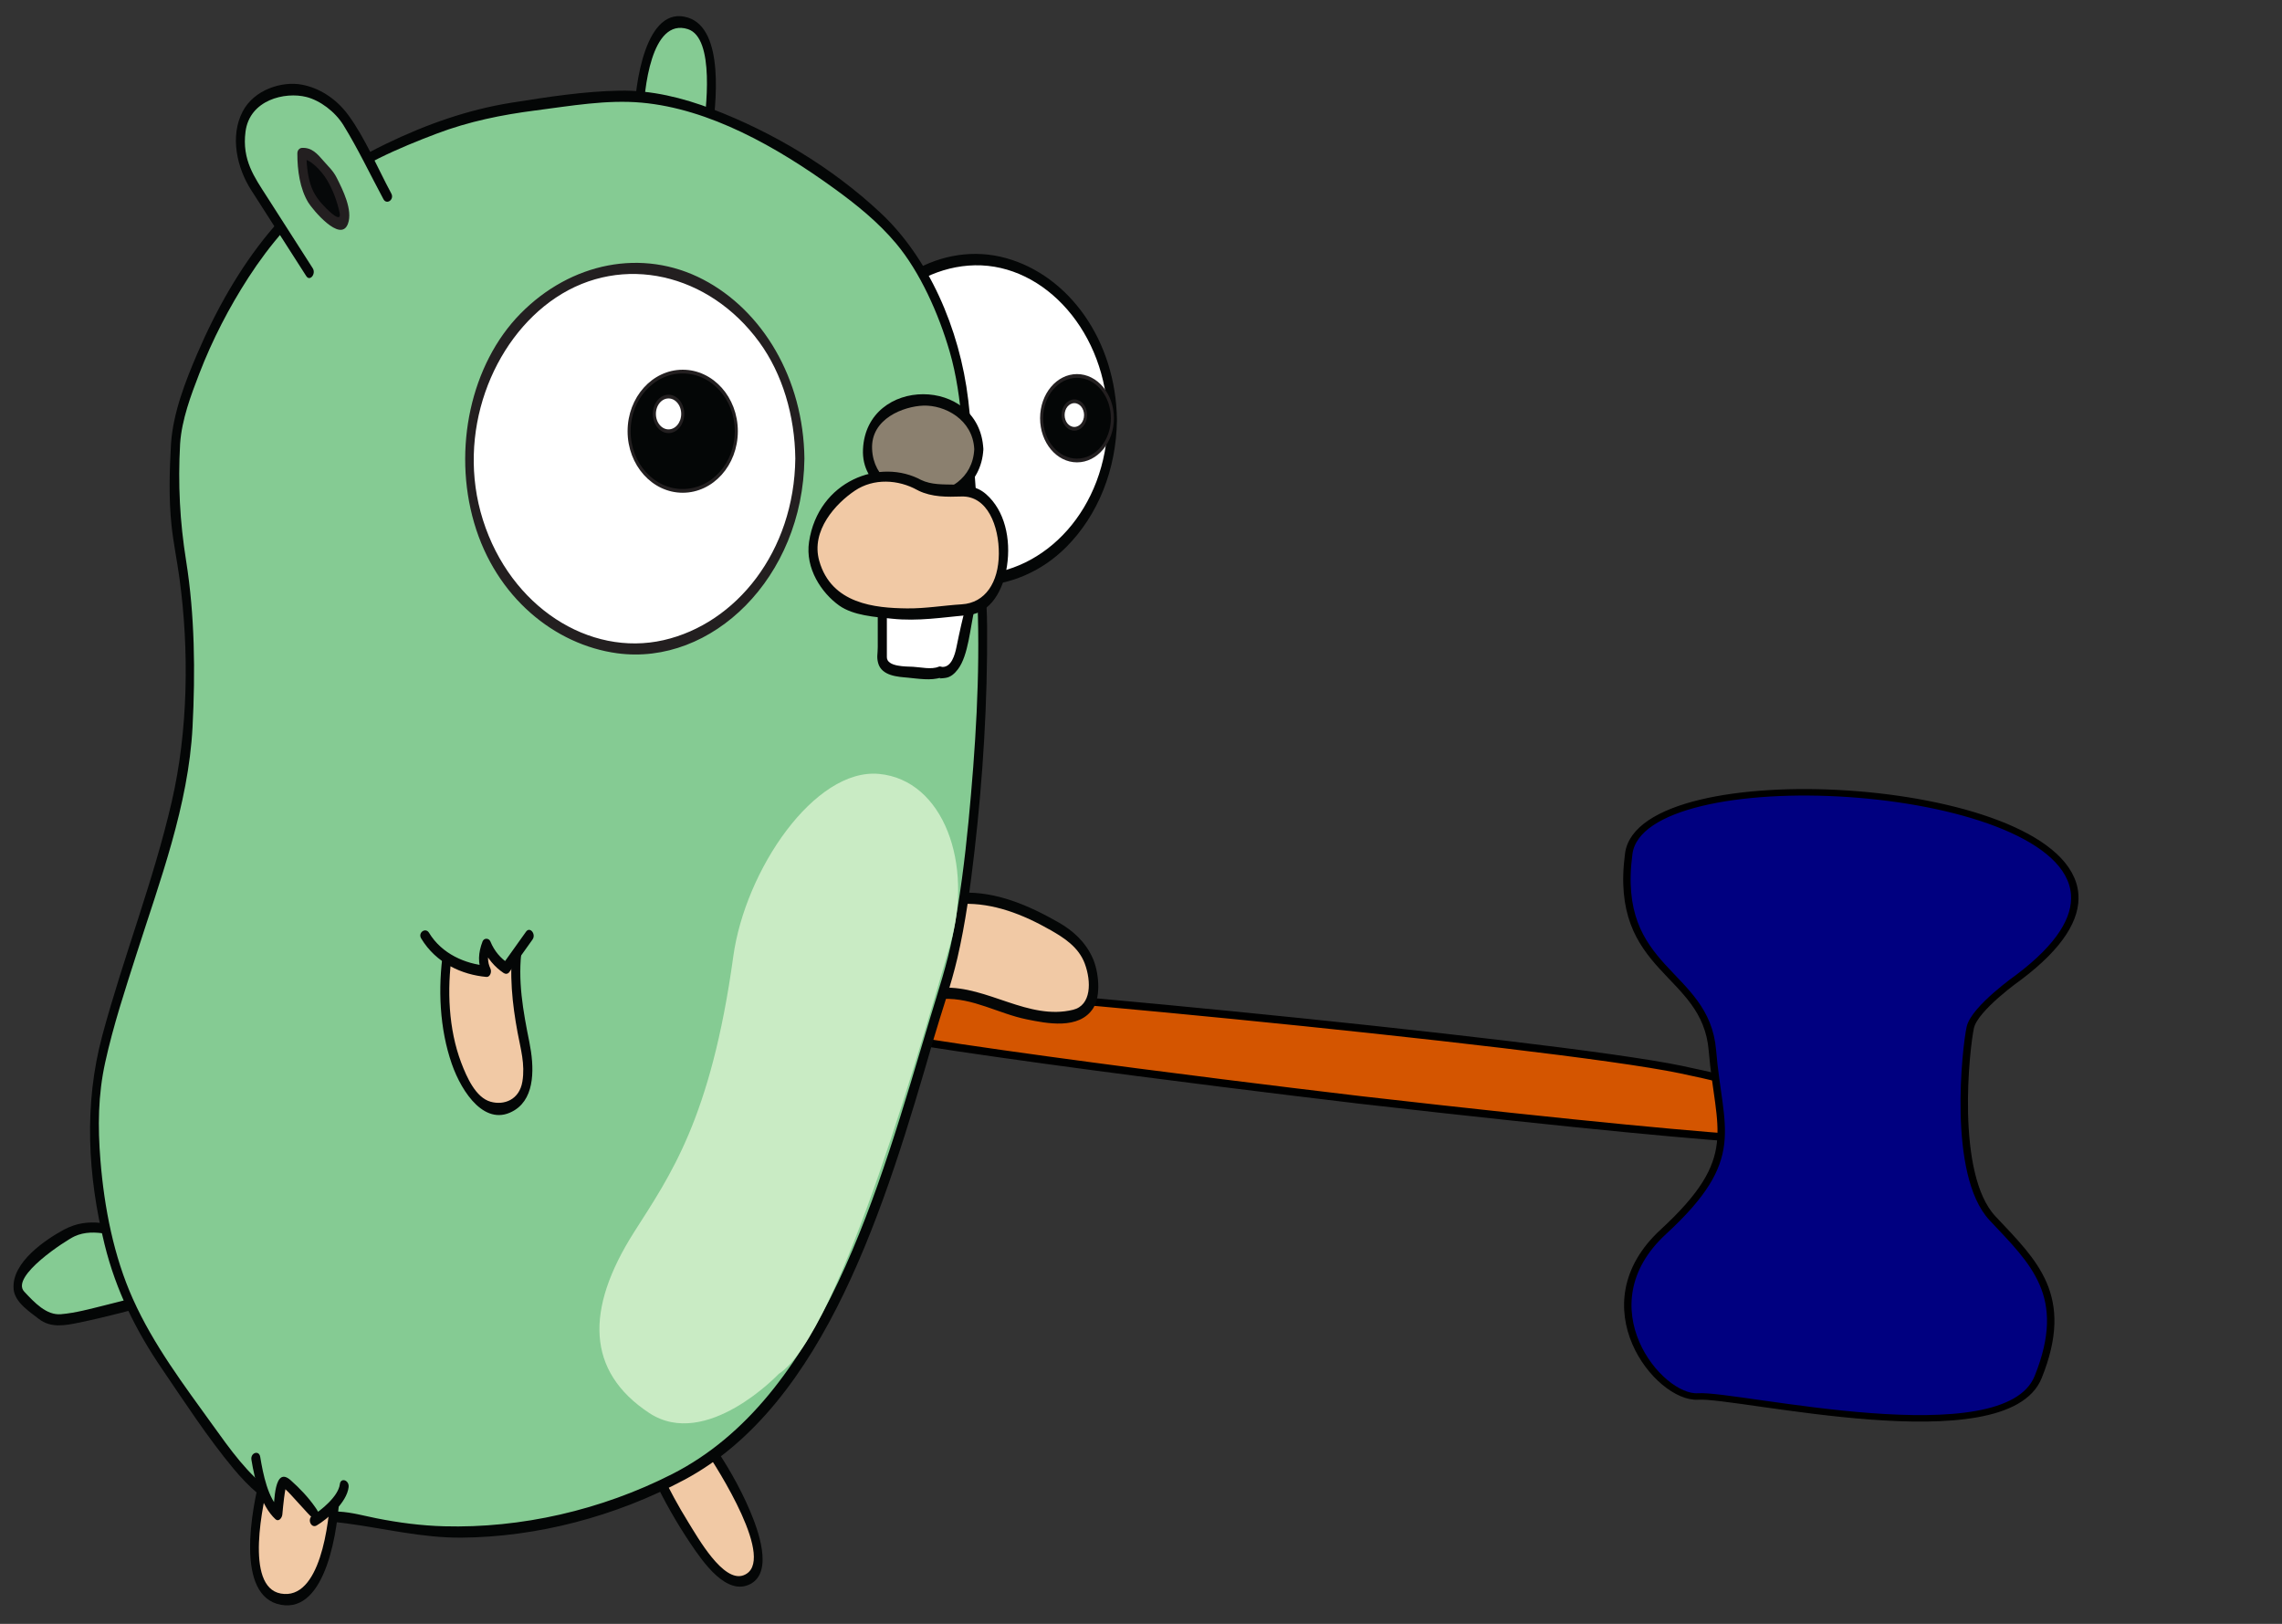 <?xml version="1.0" encoding="UTF-8" standalone="no"?>
<!-- Created with Inkscape (http://www.inkscape.org/) -->

<svg
   xmlns:dc="http://purl.org/dc/elements/1.1/"
   xmlns:cc="http://creativecommons.org/ns#"
   xmlns:rdf="http://www.w3.org/1999/02/22-rdf-syntax-ns#"
   xmlns:svg="http://www.w3.org/2000/svg"
   xmlns="http://www.w3.org/2000/svg"
   xmlns:sodipodi="http://sodipodi.sourceforge.net/DTD/sodipodi-0.dtd"
   xmlns:inkscape="http://www.inkscape.org/namespaces/inkscape"
   width="31.2mm"
   height="22.2mm"
   viewBox="0 0 184.252 131.102"
   id="svg5832"
   version="1.1"
   inkscape:version="0.91 r13725"
   sodipodi:docname="gopher_hammer_left_2.svg">
  <rect x="0" y="0" width="184.252" height="131.102" fill="#333333" stroke="none"/>
  <defs
     id="defs5834">
    <clipPath
       clipPathUnits="userSpaceOnUse"
       id="clipPath5570">
      <path
         d="M 0,792 1224,792 1224,0 0,0 0,792 Z"
         id="path5572"
         inkscape:connector-curvature="0" />
    </clipPath>
  </defs>
  <sodipodi:namedview
     id="base"
     pagecolor="#ffffff"
     bordercolor="#666666"
     borderopacity="1.0"
     inkscape:pageopacity="0.0"
     inkscape:pageshadow="2"
     inkscape:zoom="1.3465649"
     inkscape:cx="106.87387"
     inkscape:cy="120.23706"
     inkscape:document-units="px"
     inkscape:current-layer="layer1"
     showgrid="false"
     inkscape:window-width="451"
     inkscape:window-height="727"
     inkscape:window-x="456"
     inkscape:window-y="20"
     inkscape:window-maximized="0" />
  <g
     inkscape:label="Layer 1"
     inkscape:groupmode="layer"
     id="layer1"
     transform="translate(0,-921.26)">
    <g
       id="g3595"
       transform="matrix(0.064,0.455,-0.521,0.056,180.61,937.905)">
      <path
         inkscape:connector-curvature="0"
         id="path3544"
         d="M 139.722,153.154 C 157.609,83.821 155.457,83.736 155.457,83.736 l -4.626,-0.466 c 0,0 -3.222,1.038 -10.368,20.178 -7.145,19.14 -30.353,117.726 -30.404,125.059 -0.051,7.332 0.446,19.597 6.822,3.543 6.375,-16.054 22.841,-78.896 22.841,-78.896 z"
         style="fill:#d45500;fill-rule:evenodd;stroke:#000000;stroke-width:1.349px;stroke-linecap:butt;stroke-linejoin:miter;stroke-opacity:1" />
      <path
         inkscape:connector-curvature="0"
         id="path3540"
         d="m 116.287,39.535 c -19.615,0.889 -31.203,63.146 -14.542,67.208 20.438,4.984 21.8,-9.256 35.97,-8.544 14.17,0.712 19.348,-2.493 30.793,11.39 11.445,13.883 29.157,4.273 29.43,-1.779 0.273,-6.052 16.623,-45.566 2.998,-52.329 -13.625,-6.764 -20.165,-1.78 -28.612,3.56 -8.448,5.34 -30.521,0.357 -33.791,-0.711 -3.27,-1.068 -7.902,-8.544 -7.902,-8.544 -4.684,-6.975 -9.215,-10.017 -13.403,-10.246 -0.315,-0.017 -0.629,-0.019 -0.94,-0.005 z"
         style="fill:#000080;fill-rule:evenodd;stroke:#000000;stroke-width:1.142px;stroke-linecap:butt;stroke-linejoin:miter;stroke-opacity:1" />
    </g>
    <g
       transform="matrix(0.245,0,0,-0.301,-104.306,1105.934)"
       id="g5566">
      <g
         id="g5568"
         clip-path="url(#clipPath5570)">
        <g
           id="g5574"
           transform="translate(740.309,387.01)">
          <path
             d="m 3.092,-15.453 c 0,0 11.507,0.41 21.489,-3.783 9.983,-4.192 23.651,-8.014 21.389,-22.578 -1.391,-8.955 -22.921,-4.354 -22.921,-4.354 0,0 -15.763,5.819 -26.229,5.227"
             style="fill:#f1c9a5;fill-opacity:1;fill-rule:nonzero;stroke:none"
             id="path5576"
             inkscape:connector-curvature="0" />
        </g>
        <g
           id="g5578"
           transform="translate(740.309,385.51)">
          <path
             d="m 2.576,-11.418 c 11.194,0.319 21.678,-3.307 31.696,-7.961 4.585,-2.129 8.774,-5.082 11.26,-9.573 1.95,-3.521 2.846,-10.012 0.207,-13.404 -4.627,-5.948 -15.523,-4.092 -21.917,-3.038 -9.364,1.545 -17.688,5.812 -27.518,5.488 -1.936,-0.064 -1.93,2.936 0,3 14.632,0.483 28.062,-8.833 42.766,-5.917 6.05,1.2 6.041,7.563 3.871,12.357 -2.034,4.496 -6.993,7.015 -11.232,8.985 -9.18,4.264 -18.904,7.355 -29.133,7.063 -1.936,-0.056 -1.931,2.945 0,3"
             style="fill:#040606;fill-opacity:1;fill-rule:nonzero;stroke:none"
             id="path5580"
             inkscape:connector-curvature="0" />
        </g>
        <g
           id="g5582"
           transform="translate(636.233,581.535)">
          <path
             d="m 0,0 c 0,0 0.25,26.25 14.25,26 14,-0.25 8.25,-30.5 8.25,-30.5"
             style="fill:#85cb93;fill-opacity:1;fill-rule:nonzero;stroke:none"
             id="path5584"
             inkscape:connector-curvature="0" />
        </g>
        <g
           id="g5586"
           transform="translate(637.733,581.535)">
          <path
             d="M 0,0 C 0.109,8.048 2.706,27.261 14.663,24.198 23.697,21.883 20.776,2.439 19.554,-4.101 19.2,-5.992 22.091,-6.799 22.446,-4.899 24.132,4.118 26.798,24.186 14.735,27.276 0.778,30.852 -2.873,9.36 -3,0 -3.026,-1.936 -0.026,-1.933 0,0"
             style="fill:#040606;fill-opacity:1;fill-rule:nonzero;stroke:none"
             id="path5588"
             inkscape:connector-curvature="0" />
        </g>
        <g
           id="g5590"
           transform="translate(642.431,217.698)">
          <path
             d="M 0,0 C 0,0 19.75,-34.123 30.371,-27.438 40.993,-20.752 16.677,8.043 16.677,8.043"
             style="fill:#f1c9a5;fill-opacity:1;fill-rule:nonzero;stroke:none"
             id="path5592"
             inkscape:connector-curvature="0" />
        </g>
        <g
           id="g5594"
           transform="translate(641.136,216.941)">
          <path
             d="m 0,0 c 3.529,-6.072 7.606,-11.876 12.067,-17.296 4.323,-5.251 12.047,-14.278 19.818,-10.98 7.744,3.287 2.416,14.752 -0.111,19.614 C 28.34,-2.055 23.823,4.165 19.032,9.86 17.785,11.343 15.675,9.209 16.911,7.739 20.755,3.17 40.995,-22.507 29.609,-25.94 22.943,-27.95 14.604,-15.867 11.366,-11.611 8.187,-7.433 5.229,-3.027 2.59,1.514 1.619,3.186 -0.975,1.676 0,0"
             style="fill:#040606;fill-opacity:1;fill-rule:nonzero;stroke:none"
             id="path5596"
             inkscape:connector-curvature="0" />
        </g>
        <g
           id="g5598"
           transform="translate(471.233,282.285)">
          <path
             d="m 0,0 c -13.25,1.5 -13.25,3.25 -20,1.5 -6.75,-1.75 -25,-13 -18,-18.25 7,-5.25 7.75,-7 17,-5.5 9.25,1.5 28.5,5.75 28.5,5.75"
             style="fill:#85cb93;fill-opacity:1;fill-rule:nonzero;stroke:none"
             id="path5600"
             inkscape:connector-curvature="0" />
        </g>
        <g
           id="g5602"
           transform="translate(471.233,283.785)">
          <path
             d="m 0,0 c -8.839,1.056 -16.012,3.633 -24.489,-0.101 -5.379,-2.369 -17.404,-8.626 -16.509,-16.003 0.433,-3.566 5.612,-6.176 8.257,-7.884 3.943,-2.545 8.737,-1.774 13.097,-1.049 9.235,1.532 18.403,3.576 27.543,5.591 1.889,0.416 1.087,3.308 -0.798,2.892 -6.076,-1.339 -12.164,-2.622 -18.265,-3.846 -4.693,-0.943 -9.457,-2.021 -14.24,-2.349 -4.784,-0.329 -8.702,3.098 -12.103,6.053 -4.713,4.094 13.849,13.815 16.56,14.83 C -14.272,0.633 -6.766,-2.191 0,-3 1.918,-3.229 1.896,-0.227 0,0"
             style="fill:#040606;fill-opacity:1;fill-rule:nonzero;stroke:none"
             id="path5604"
             inkscape:connector-curvature="0" />
        </g>
        <g
           id="g5606"
           transform="translate(792.339,500.877)">
          <path
             d="m 0,0 c 0,-23.748 -20.283,-43 -45.303,-43 -25.019,0 -45.302,19.252 -45.302,43 0,23.748 20.283,43 45.302,43 C -20.283,43 0,23.748 0,0"
             style="fill:#ffffff;fill-opacity:1;fill-rule:nonzero;stroke:none"
             id="path5608"
             inkscape:connector-curvature="0" />
        </g>
        <g
           id="g5610"
           transform="translate(790.839,500.877)">
          <path
             d="M 0,0 C -0.391,-23.821 -20.633,-41.158 -43.803,-41.5 -66.976,-41.842 -87.223,-23.31 -87.605,0 -87.996,23.821 -66.38,41.167 -43.803,41.5 -20.63,41.842 -0.383,23.31 0,0 0.031,-1.933 3.032,-1.936 3,0 2.647,21.477 -12.946,38.792 -33.596,43.436 -54.46,48.127 -76.709,37.734 -86.293,18.672 c -9.5,-18.894 -2.534,-41.22 13.698,-53.747 16.85,-13.002 42.528,-12.397 58.927,1.036 C -3.303,-25.548 2.779,-13.431 3,0 3.032,1.936 0.031,1.933 0,0"
             style="fill:#040606;fill-opacity:1;fill-rule:nonzero;stroke:none"
             id="path5612"
             inkscape:connector-curvature="0" />
        </g>
        <g
           id="g5614"
           transform="translate(792.339,501.36)">
          <path
             d="m 0,0 c 0,-6.262 -5.223,-11.338 -11.666,-11.338 -6.443,0 -11.666,5.076 -11.666,11.338 0,6.262 5.223,11.338 11.666,11.338 C -5.223,11.338 0,6.262 0,0"
             style="fill:#040606;fill-opacity:1;fill-rule:nonzero;stroke:none"
             id="path5616"
             inkscape:connector-curvature="0" />
        </g>
        <g
           id="g5618"
           transform="translate(792.339,501.36)">
          <path
             d="m 0,0 c 0,-6.262 -5.223,-11.338 -11.666,-11.338 -6.443,0 -11.666,5.076 -11.666,11.338 0,6.262 5.223,11.338 11.666,11.338 C -5.223,11.338 0,6.262 0,0 Z"
             style="fill:none;stroke:#231f20;stroke-width:1;stroke-linecap:butt;stroke-linejoin:miter;stroke-miterlimit:10;stroke-dasharray:none;stroke-opacity:1"
             id="path5620"
             inkscape:connector-curvature="0" />
        </g>
        <g
           id="g5622"
           transform="translate(783.503,502.211)">
          <path
             d="m 0,0 c 0,-2.039 -1.658,-3.691 -3.705,-3.691 -2.047,0 -3.707,1.652 -3.707,3.691 0,2.038 1.66,3.691 3.707,3.691 C -1.658,3.691 0,2.038 0,0"
             style="fill:#ffffff;fill-opacity:1;fill-rule:nonzero;stroke:none"
             id="path5624"
             inkscape:connector-curvature="0" />
        </g>
        <g
           id="g5626"
           transform="translate(783.503,502.211)">
          <path
             d="m 0,0 c 0,-2.039 -1.658,-3.691 -3.705,-3.691 -2.047,0 -3.707,1.652 -3.707,3.691 0,2.038 1.66,3.691 3.707,3.691 C -1.658,3.691 0,2.038 0,0 Z"
             style="fill:none;stroke:#231f20;stroke-width:1;stroke-linecap:butt;stroke-linejoin:miter;stroke-miterlimit:10;stroke-dasharray:none;stroke-opacity:1"
             id="path5628"
             inkscape:connector-curvature="0" />
        </g>
        <g
           id="g5630"
           transform="translate(483.597,494.535)">
          <path
             d="m 0,0 c 0.909,13.007 22,58 58,74 36,16 50,16 85,19 35,3 88,-28 98,-41 C 251,39 258,27.203 260,9.602 262,-8 262,-16 265,-34 c 3,-18 -1,-87 -12,-113 -7.273,-17.191 -18.481,-59.741 -42.876,-92.958 C 197.625,-256.977 181.665,-271.546 161,-279 c -61,-22 -97.007,-9.358 -106,-9 -25.896,1.032 -31.273,8.471 -61,44 -17.988,21.5 -20.863,47.24 -20.863,65.25 0,21.875 30,73.75 31,103.75 C 5.915,-21.646 -2.47,-35.333 0,0"
             style="fill:#85cb93;fill-opacity:1;fill-rule:nonzero;stroke:none"
             id="path5632"
             inkscape:connector-curvature="0" />
        </g>
        <g
           id="g5634"
           transform="translate(485.097,494.535)">
          <path
             d="m 0,0 c 0.554,6.49 3.569,12.977 6.315,18.772 4.347,9.174 9.878,17.821 16.185,25.764 7.116,8.963 15.551,16.904 25.208,23.067 11.1,7.083 24.286,11.676 36.812,15.543 10.639,3.286 21.59,5.08 32.645,6.234 11.484,1.199 23.398,2.933 34.946,2.083 22.343,-1.644 44.478,-11.832 63.522,-23.064 7.174,-4.232 14.353,-8.908 20.35,-14.732 7.848,-7.624 14.003,-18.798 17.641,-29.007 4.459,-12.512 4.448,-26.386 5.778,-39.484 0.952,-9.368 2.954,-18.618 3.39,-28.028 0.897,-19.392 -0.691,-39.077 -2.952,-58.323 -1.218,-10.367 -2.841,-20.715 -5.245,-30.877 -1.794,-7.582 -4.707,-14.604 -7.387,-21.884 -17.021,-46.268 -35.461,-101.959 -85.116,-122.476 -23.397,-9.668 -49.801,-14.534 -75.095,-13.972 -7.486,0.167 -14.941,0.954 -22.329,2.155 -4.076,0.663 -8.13,1.596 -12.266,1.777 -7.768,0.342 -15.399,1.591 -22.243,5.449 -7.67,4.323 -13.743,11.33 -19.495,17.845 -9.356,10.598 -19.419,21.365 -26.254,33.797 -6.259,11.383 -9.402,24.306 -10.673,37.155 -0.893,9.024 -0.79,17.486 1.573,26.255 2.684,9.962 6.614,19.601 10.371,29.193 7.584,19.362 17.076,39.714 18.412,60.751 0.933,14.696 0.733,30.022 -2.108,44.525 C -0.1,-20.842 -0.732,-10.881 0,0 c 0.13,1.932 -2.871,1.919 -3,0 -0.492,-7.303 -0.777,-14.658 0.172,-21.937 0.617,-4.728 1.807,-9.356 2.597,-14.055 3.285,-19.54 2.865,-40.991 -2.534,-60.046 -6.08,-21.454 -15.919,-41.611 -22.894,-62.759 -6.072,-18.411 -4.82,-37.458 0.757,-55.951 3.779,-12.534 10.491,-23.313 18.831,-33.29 7.63,-9.126 15.108,-18.504 23.615,-26.841 5.045,-4.946 10.69,-9.116 17.339,-11.608 6.441,-2.415 13.124,-2.39 19.853,-3.115 12.756,-1.373 24.943,-3.901 37.898,-3.828 24.827,0.141 50.791,5.632 73.538,15.515 46.587,20.243 66.409,73.962 82.161,118.271 2.579,7.254 5.728,14.317 7.84,21.725 2.668,9.353 4.26,19.023 5.619,28.639 2.807,19.851 4.316,40.04 4.16,60.093 -0.059,7.746 -0.995,15.096 -2.122,22.745 -1.864,12.654 -2.254,25.478 -4.093,38.128 -2.813,19.36 -13.248,38.319 -28.902,50.225 -16.349,12.435 -35.841,21.731 -55.394,27.823 -9.839,3.066 -20.163,5.099 -30.5,4.952 C 133.159,94.519 121.036,92.983 109.35,91.473 95.016,89.622 81.301,85.721 67.871,80.423 53.24,74.651 40.412,67.59 29.161,56.48 19.649,47.089 11.838,35.887 5.625,24.085 1.77,16.763 -2.286,8.373 -3,0 -3.165,-1.929 -0.163,-1.913 0,0"
             style="fill:#040606;fill-opacity:1;fill-rule:nonzero;stroke:none"
             id="path5636"
             inkscape:connector-curvature="0" />
        </g>
        <g
           id="g5638"
           transform="translate(513.233,218.035)">
          <path
             d="M 0,0 C 0,0 -10.5,-31.75 5.5,-33.5 21.5,-35.25 23,-4.25 23,-4.25"
             style="fill:#f1c9a5;fill-opacity:1;fill-rule:nonzero;stroke:none"
             id="path5640"
             inkscape:connector-curvature="0" />
        </g>
        <g
           id="g5642"
           transform="translate(511.787,218.434)">
          <path
             d="m 0,0 c -3.175,-9.697 -8.658,-33.092 6.547,-35.345 14.919,-2.21 18.851,20.091 19.399,30.697 0.1,1.934 -2.9,1.924 -3,0 C 22.472,-13.827 19.385,-34.236 6.483,-32.324 -5.52,-30.546 0.517,-8.054 2.893,-0.797 3.497,1.047 0.599,1.83 0,0"
             style="fill:#040606;fill-opacity:1;fill-rule:nonzero;stroke:none"
             id="path5644"
             inkscape:connector-curvature="0" />
        </g>
        <g
           id="g5646"
           transform="translate(510.046,222.375)">
          <path
             d="m 0,0 c 0,0 2.362,-11.875 7.241,-15.042 0,0 0.88,8.5 1.713,8.833 0.834,0.333 12.167,-8.999 10.5,-10.333 -1.666,-1.334 9.688,5.904 9.677,9.202"
             style="fill:#85cb93;fill-opacity:1;fill-rule:nonzero;stroke:none"
             id="path5648"
             inkscape:connector-curvature="0" />
        </g>
        <g
           id="g5650"
           transform="translate(508.6,221.977)">
          <path
             d="m 0,0 c 1.155,-5.636 3.161,-12.342 7.931,-15.938 1.009,-0.762 2.152,0.308 2.257,1.294 0.155,1.469 0.348,2.933 0.566,4.393 0.137,0.912 0.317,1.813 0.52,2.711 0.219,0.975 -1.292,0.458 0.16,-0.537 1.249,-0.857 8.099,-7.276 8.254,-7.14 -0.371,-0.324 -0.558,-0.992 -0.386,-1.459 0.003,-0.009 0.006,-0.016 0.009,-0.025 0.351,-0.952 1.283,-1.345 2.204,-0.897 3.521,1.714 9.897,6.1 10.509,10.258 0.279,1.892 -2.612,2.705 -2.893,0.797 -0.485,-3.291 -6.317,-7.095 -9.131,-8.464 0.735,-0.299 1.469,-0.597 2.204,-0.896 0.304,-0.826 -0.598,-1.88 0.137,-0.78 0.209,0.313 0.203,0.699 0.215,1.057 0.034,1.053 -0.898,2.17 -1.528,2.906 -2.35,2.747 -5.161,5.112 -8.08,7.233 -5.482,3.985 -5.395,-5.705 -5.76,-9.157 0.752,0.432 1.504,0.864 2.256,1.295 C 5.419,-10.313 3.864,-3.938 2.893,0.797 2.504,2.691 -0.387,1.888 0,0"
             style="fill:#040606;fill-opacity:1;fill-rule:nonzero;stroke:none"
             id="path5652"
             inkscape:connector-curvature="0" />
        </g>
        <g
           id="g5654"
           transform="translate(639.667,234.553)">
          <path
             d="m 0,0 c -20.667,11.114 -21.145,27.75 -5,48.447 11.865,15.212 25.333,30.333 32.732,74 3.933,23.208 26.819,50.574 48.043,48.953 C 97,169.78 106.981,147.237 99.206,125.646 91.43,104.056 63.099,21.169 42.716,10.475 42.716,10.475 18.798,-10.109 0,0"
             style="fill:#c9ebc4;fill-opacity:1;fill-rule:nonzero;stroke:none"
             id="path5656"
             inkscape:connector-curvature="0" />
        </g>
        <g
           id="g5658"
           transform="translate(689.339,490.535)">
          <path
             d="m 0,0 c 0,-28.167 -24.387,-51 -54.469,-51 -30.083,0 -54.47,22.833 -54.47,51 0,28.167 24.387,51 54.47,51 C -24.387,51 0,28.167 0,0"
             style="fill:#ffffff;fill-opacity:1;fill-rule:nonzero;stroke:none"
             id="path5660"
             inkscape:connector-curvature="0" />
        </g>
        <g
           id="g5662"
           transform="translate(687.839,490.535)">
          <path
             d="m 0,0 c -0.349,-24.958 -19.498,-44.272 -43.423,-48.705 -24.459,-4.532 -50.443,8.91 -59.525,32.251 -9.017,23.172 2.986,48.186 24.029,59.618 21.985,11.944 50.469,6.53 67.027,-11.906 C -4.2,22.695 -0.159,11.431 0,0 0.027,-1.933 3.027,-1.936 3,0 2.7,21.468 -10.841,39.745 -30.382,48.034 c -19.994,8.482 -43.604,4.573 -60.209,-9.169 -16.349,-13.53 -22.376,-36.242 -15.25,-56.116 7.157,-19.962 26.591,-32.699 47.126,-34.968 C -27.526,-55.666 2.554,-31.96 3,0 3.027,1.936 0.027,1.933 0,0"
             style="fill:#231f20;fill-opacity:1;fill-rule:nonzero;stroke:none"
             id="path5664"
             inkscape:connector-curvature="0" />
        </g>
        <g
           id="g5666"
           transform="translate(668.399,497.868)">
          <path
             d="m 0,0 c 0,-8.836 -7.909,-16 -17.666,-16 -9.757,0 -17.666,7.164 -17.666,16 0,8.836 7.909,16 17.666,16 C -7.909,16 0,8.836 0,0"
             style="fill:#040606;fill-opacity:1;fill-rule:nonzero;stroke:none"
             id="path5668"
             inkscape:connector-curvature="0" />
        </g>
        <g
           id="g5670"
           transform="translate(668.399,497.868)">
          <path
             d="m 0,0 c 0,-8.836 -7.909,-16 -17.666,-16 -9.757,0 -17.666,7.164 -17.666,16 0,8.836 7.909,16 17.666,16 C -7.909,16 0,8.836 0,0 Z"
             style="fill:none;stroke:#231f20;stroke-width:1;stroke-linecap:butt;stroke-linejoin:miter;stroke-miterlimit:10;stroke-dasharray:none;stroke-opacity:1"
             id="path5672"
             inkscape:connector-curvature="0" />
        </g>
        <g
           id="g5674"
           transform="translate(650.733,502.516)">
          <path
             d="m 0,0 c 0,-2.567 -2.09,-4.648 -4.667,-4.648 -2.577,0 -4.667,2.081 -4.667,4.648 0,2.567 2.09,4.648 4.667,4.648 C -2.09,4.648 0,2.567 0,0"
             style="fill:#ffffff;fill-opacity:1;fill-rule:nonzero;stroke:none"
             id="path5676"
             inkscape:connector-curvature="0" />
        </g>
        <g
           id="g5678"
           transform="translate(650.733,502.516)">
          <path
             d="m 0,0 c 0,-2.567 -2.09,-4.648 -4.667,-4.648 -2.577,0 -4.667,2.081 -4.667,4.648 0,2.567 2.09,4.648 4.667,4.648 C -2.09,4.648 0,2.567 0,0 Z"
             style="fill:none;stroke:#231f20;stroke-width:1;stroke-linecap:butt;stroke-linejoin:miter;stroke-miterlimit:10;stroke-dasharray:none;stroke-opacity:1"
             id="path5680"
             inkscape:connector-curvature="0" />
        </g>
        <g
           id="g5682"
           transform="translate(527.733,540.535)">
          <path
             d="m 0,0 -19.667,25 c 0,0 -9.833,15.906 5.5,22.203 C 1.167,53.5 11.667,41.333 12.5,40.167 13.333,39 25.667,20.333 25.667,20.333"
             style="fill:#85cb93;fill-opacity:1;fill-rule:nonzero;stroke:none"
             id="path5684"
             inkscape:connector-curvature="0" />
        </g>
        <g
           id="g5686"
           transform="translate(528.794,541.595)">
          <path
             d="m 0,0 c -5.035,6.401 -10.07,12.801 -15.105,19.202 -4.102,5.214 -8.241,9.813 -7.045,17.405 1.354,8.596 13.062,10.772 20.067,9.323 4.47,-0.925 9.431,-3.892 12.227,-7.581 C 14.911,32.06 18.96,25.1 23.311,18.516 24.373,16.91 26.972,18.411 25.902,20.03 21.328,26.952 17.246,35 11.663,41.15 c -3.969,4.371 -9.541,7.241 -15.348,8.096 -6.518,0.961 -15.653,-1.349 -19.413,-7.235 -4.272,-6.688 -1.815,-15.16 2.767,-20.984 6.07,-7.716 12.14,-15.432 18.21,-23.148 C -0.926,-3.641 1.182,-1.502 0,0"
             style="fill:#040606;fill-opacity:1;fill-rule:nonzero;stroke:none"
             id="path5688"
             inkscape:connector-curvature="0" />
        </g>
        <g
           id="g5690"
           transform="translate(525.233,572.368)">
          <path
             d="m 0,0 c 0,0 -0.104,-9 3.948,-13 4.052,-4 7.719,-6.833 9.719,-5.333 2,1.5 -3.5,12.5 -5.834,13.833 C 5.5,-3.167 4,0.5 0,0"
             style="fill:#060809;fill-opacity:1;fill-rule:nonzero;stroke:none"
             id="path5692"
             inkscape:connector-curvature="0" />
        </g>
        <g
           id="g5694"
           transform="translate(523.733,572.368)">
          <path
             d="m 0,0 c -0.019,-4.495 0.861,-9.5 3.602,-13.153 1.339,-1.785 10.627,-10.975 13.058,-5.723 1.721,3.716 -1.787,9.276 -3.666,12.328 -1.186,1.927 -2.651,2.934 -4.246,4.444 -2.217,2.1 -4.019,3.747 -7.248,3.604 -1.927,-0.085 -1.935,-3.085 0,-3 2.773,0.123 6.465,-3.225 8.16,-5.462 1.95,-2.575 3.423,-5.76 4.253,-8.867 0.843,-3.154 -3.75,0.578 -4.458,1.158 -2.214,1.816 -4.081,3.699 -5.116,6.396 C 3.351,-5.695 2.988,-2.754 3,0 3.008,1.935 0.008,1.934 0,0"
             style="fill:#231f20;fill-opacity:1;fill-rule:nonzero;stroke:none"
             id="path5696"
             inkscape:connector-curvature="0" />
        </g>
        <g
           id="g5698"
           transform="translate(748.311,493.052)">
          <path
             d="m 0,0 c 0,-7.281 -8.208,-13.184 -18.333,-13.184 -10.125,0 -18.334,5.903 -18.334,13.184 0,7.281 8.209,13.184 18.334,13.184 C -8.208,13.184 0,7.281 0,0"
             style="fill:#8b806f;fill-opacity:1;fill-rule:nonzero;stroke:none"
             id="path5700"
             inkscape:connector-curvature="0" />
        </g>
        <g
           id="g5702"
           transform="translate(746.811,493.052)">
          <path
             d="m 0,0 c -0.933,-15.759 -32.734,-15.759 -33.667,0 -0.49,8.28 10.556,11.492 16.834,11.684 C -9.797,11.899 -0.474,8.007 0,0 0.113,-1.922 3.114,-1.934 3,0 1.837,19.66 -35.504,19.66 -36.667,0 -37.261,-10.034 -24.741,-14.441 -16.833,-14.684 -7.987,-14.954 2.427,-9.692 3,0 3.114,1.934 0.113,1.922 0,0"
             style="fill:#040606;fill-opacity:1;fill-rule:nonzero;stroke:none"
             id="path5704"
             inkscape:connector-curvature="0" />
        </g>
        <g
           id="g5706"
           transform="translate(716.511,461.965)">
          <path
             d="m 0,0 0,-24.75 c 0,0 -1.379,-3.441 8.27,-3.934 9.649,-0.492 10.751,0 10.751,0 0,0 4.961,-1.638 6.891,6.393 1.931,8.031 6.894,23.111 6.894,23.111 L 0,0 Z"
             style="fill:#ffffff;fill-opacity:1;fill-rule:nonzero;stroke:none"
             id="path5708"
             inkscape:connector-curvature="0" />
        </g>
        <g
           id="g5710"
           transform="translate(715.011,461.965)">
          <path
             d="m 0,0 0,-21.921 c 0,-2.042 -0.415,-2.675 0.126,-4.343 1.145,-3.528 6.747,-3.704 9.644,-3.92 3.369,-0.251 7.774,-0.89 11.133,0.048 -1.569,-0.438 0.926,-0.181 1.489,-0.111 1.657,0.21 2.929,1.123 4.042,2.319 3.466,3.724 4.035,11.35 5.454,16.08 1.232,4.107 2.526,8.196 3.864,12.269 C 36.054,1.339 35.249,2.344 34.306,2.32 23.37,2.047 12.436,1.773 1.5,1.5 c -1.931,-0.048 -1.936,-3.048 0,-3 10.936,0.273 21.87,0.547 32.806,0.82 -0.483,0.633 -0.964,1.266 -1.447,1.899 -2.505,-7.631 -4.967,-15.311 -6.893,-23.111 -0.574,-2.327 -1.715,-5.378 -4.537,-5.427 -0.456,-0.008 -0.858,0.244 -1.324,0.076 -2.368,-0.858 -6.104,-0.12 -8.517,-0.027 C 9.414,-27.185 3,-27.322 3,-24.7 L 3,-18.042 3,0 C 3,1.935 0,1.935 0,0"
             style="fill:#040606;fill-opacity:1;fill-rule:nonzero;stroke:none"
             id="path5712"
             inkscape:connector-curvature="0" />
        </g>
        <g
           id="g5714"
           transform="translate(728.834,483.377)">
          <path
             d="m 0,0 c 0,0 -8.404,3.956 -17.07,1.79 -8.668,-2.167 -18.834,-11.166 -18,-19.833 0.832,-8.668 9.666,-14.501 15,-14.668 2.012,-0.062 6.723,-1.832 17.736,-1.832 9.853,0 11.501,0.932 17.334,1.166 7.469,0.301 12.762,6 12.596,16.5 -0.166,10.5 -7.334,15.834 -15,15.334 C 4.93,-2.043 0,0 0,0"
             style="fill:#f1c9a5;fill-opacity:1;fill-rule:nonzero;stroke:none"
             id="path5716"
             inkscape:connector-curvature="0" />
        </g>
        <g
           id="g5718"
           transform="translate(729.591,484.672)">
          <path
             d="m 0,0 c -13.778,6.253 -34.188,-0.124 -37.224,-16.461 -1.328,-7.154 4.143,-13.726 9.902,-17.077 4.753,-2.765 12.1,-3.084 17.458,-3.552 8.465,-0.739 16.797,0.351 25.211,1.003 7.191,0.558 11.424,6.52 12.656,13.117 1.359,7.284 -0.732,14.885 -6.863,19.269 -6.209,4.439 -14.638,1.153 -21.498,3.852 -1.802,0.709 -2.577,-2.193 -0.797,-2.893 4.469,-1.759 9.43,-1.695 14.139,-1.566 8.615,0.236 12.414,-7.996 12.339,-15.403 -0.078,-7.66 -4.494,-13.132 -12.194,-13.517 -6.072,-0.304 -11.983,-1.15 -18.099,-1.093 -10.49,0.099 -24.871,1.163 -28.895,12.741 -2.836,8.16 5.477,15.417 11.765,18.847 6.168,3.365 14.273,3.008 20.586,0.142 C 0.233,-3.384 1.76,-0.799 0,0"
             style="fill:#040606;fill-opacity:1;fill-rule:nonzero;stroke:none"
             id="path5720"
             inkscape:connector-curvature="0" />
        </g>
        <g
           id="g5722"
           transform="translate(573.255,358.034)">
          <path
             d="m 0,0 c 0,0 -1.948,-10.389 0,-20.129 1.948,-9.739 7.792,-24.023 19.479,-21.427 11.688,2.598 5.194,19.804 5.194,19.804 0,0 -3.571,13.96 -1.623,23.375"
             style="fill:#f1c9a5;fill-opacity:1;fill-rule:nonzero;stroke:none"
             id="path5724"
             inkscape:connector-curvature="0" />
        </g>
        <g
           id="g5726"
           transform="translate(571.809,358.433)">
          <path
             d="m 0,0 c -1.801,-10.016 -1.204,-20.82 2.82,-30.246 3.322,-7.779 11.25,-17.347 20.847,-12.353 6.744,3.51 6.314,11.721 4.731,18.119 -2.049,8.277 -3.977,16.722 -2.455,25.306 0.335,1.891 -2.555,2.7 -2.893,0.797 -1.376,-7.759 -0.29,-15.816 1.447,-23.44 1.011,-4.439 2.531,-8.507 1.592,-13.173 -0.989,-4.914 -6.067,-6.433 -10.478,-5.416 -4.861,1.121 -7.797,6.413 -9.719,10.548 C 1.77,-20.995 1.181,-10.319 2.893,-0.797 3.233,1.094 0.342,1.902 0,0"
             style="fill:#040606;fill-opacity:1;fill-rule:nonzero;stroke:none"
             id="path5728"
             inkscape:connector-curvature="0" />
        </g>
        <g
           id="g5730"
           transform="translate(565.833,362.583)">
          <path
             d="m 0,0 c 5.894,-8.667 20.225,-9.583 20.225,-9.583 0,0 -2.334,3.582 0,7.249 0,0 2.108,-4.416 6.442,-6.416 L 34.333,0"
             style="fill:#85cb93;fill-opacity:1;fill-rule:nonzero;stroke:none"
             id="path5732"
             inkscape:connector-curvature="0" />
        </g>
        <g
           id="g5734"
           transform="translate(564.538,361.826)">
          <path
             d="m 0,0 c 4.929,-6.648 13.456,-9.75 21.52,-10.326 1.158,-0.083 1.839,1.329 1.295,2.257 -1.046,1.786 -1.012,3.591 0,5.735 l -2.59,0 c 1.523,-3.02 4.034,-5.364 6.98,-6.954 0.566,-0.306 1.366,-0.28 1.817,0.234 2.556,2.917 5.112,5.833 7.667,8.75 1.27,1.449 -0.843,3.579 -2.121,2.121 -2.555,-2.917 -5.111,-5.833 -7.667,-8.75 0.606,0.079 1.212,0.157 1.818,0.235 -2.531,1.366 -4.6,3.294 -5.904,5.878 -0.484,0.96 -2.118,1 -2.59,0 -1.383,-2.93 -1.704,-5.853 0,-8.763 0.432,0.752 0.863,1.505 1.295,2.257 C 14.626,-6.833 6.819,-4.189 2.591,1.514 1.452,3.049 -1.154,1.556 0,0"
             style="fill:#040606;fill-opacity:1;fill-rule:nonzero;stroke:none"
             id="path5736"
             inkscape:connector-curvature="0" />
        </g>
      </g>
    </g>
  </g>
</svg>
